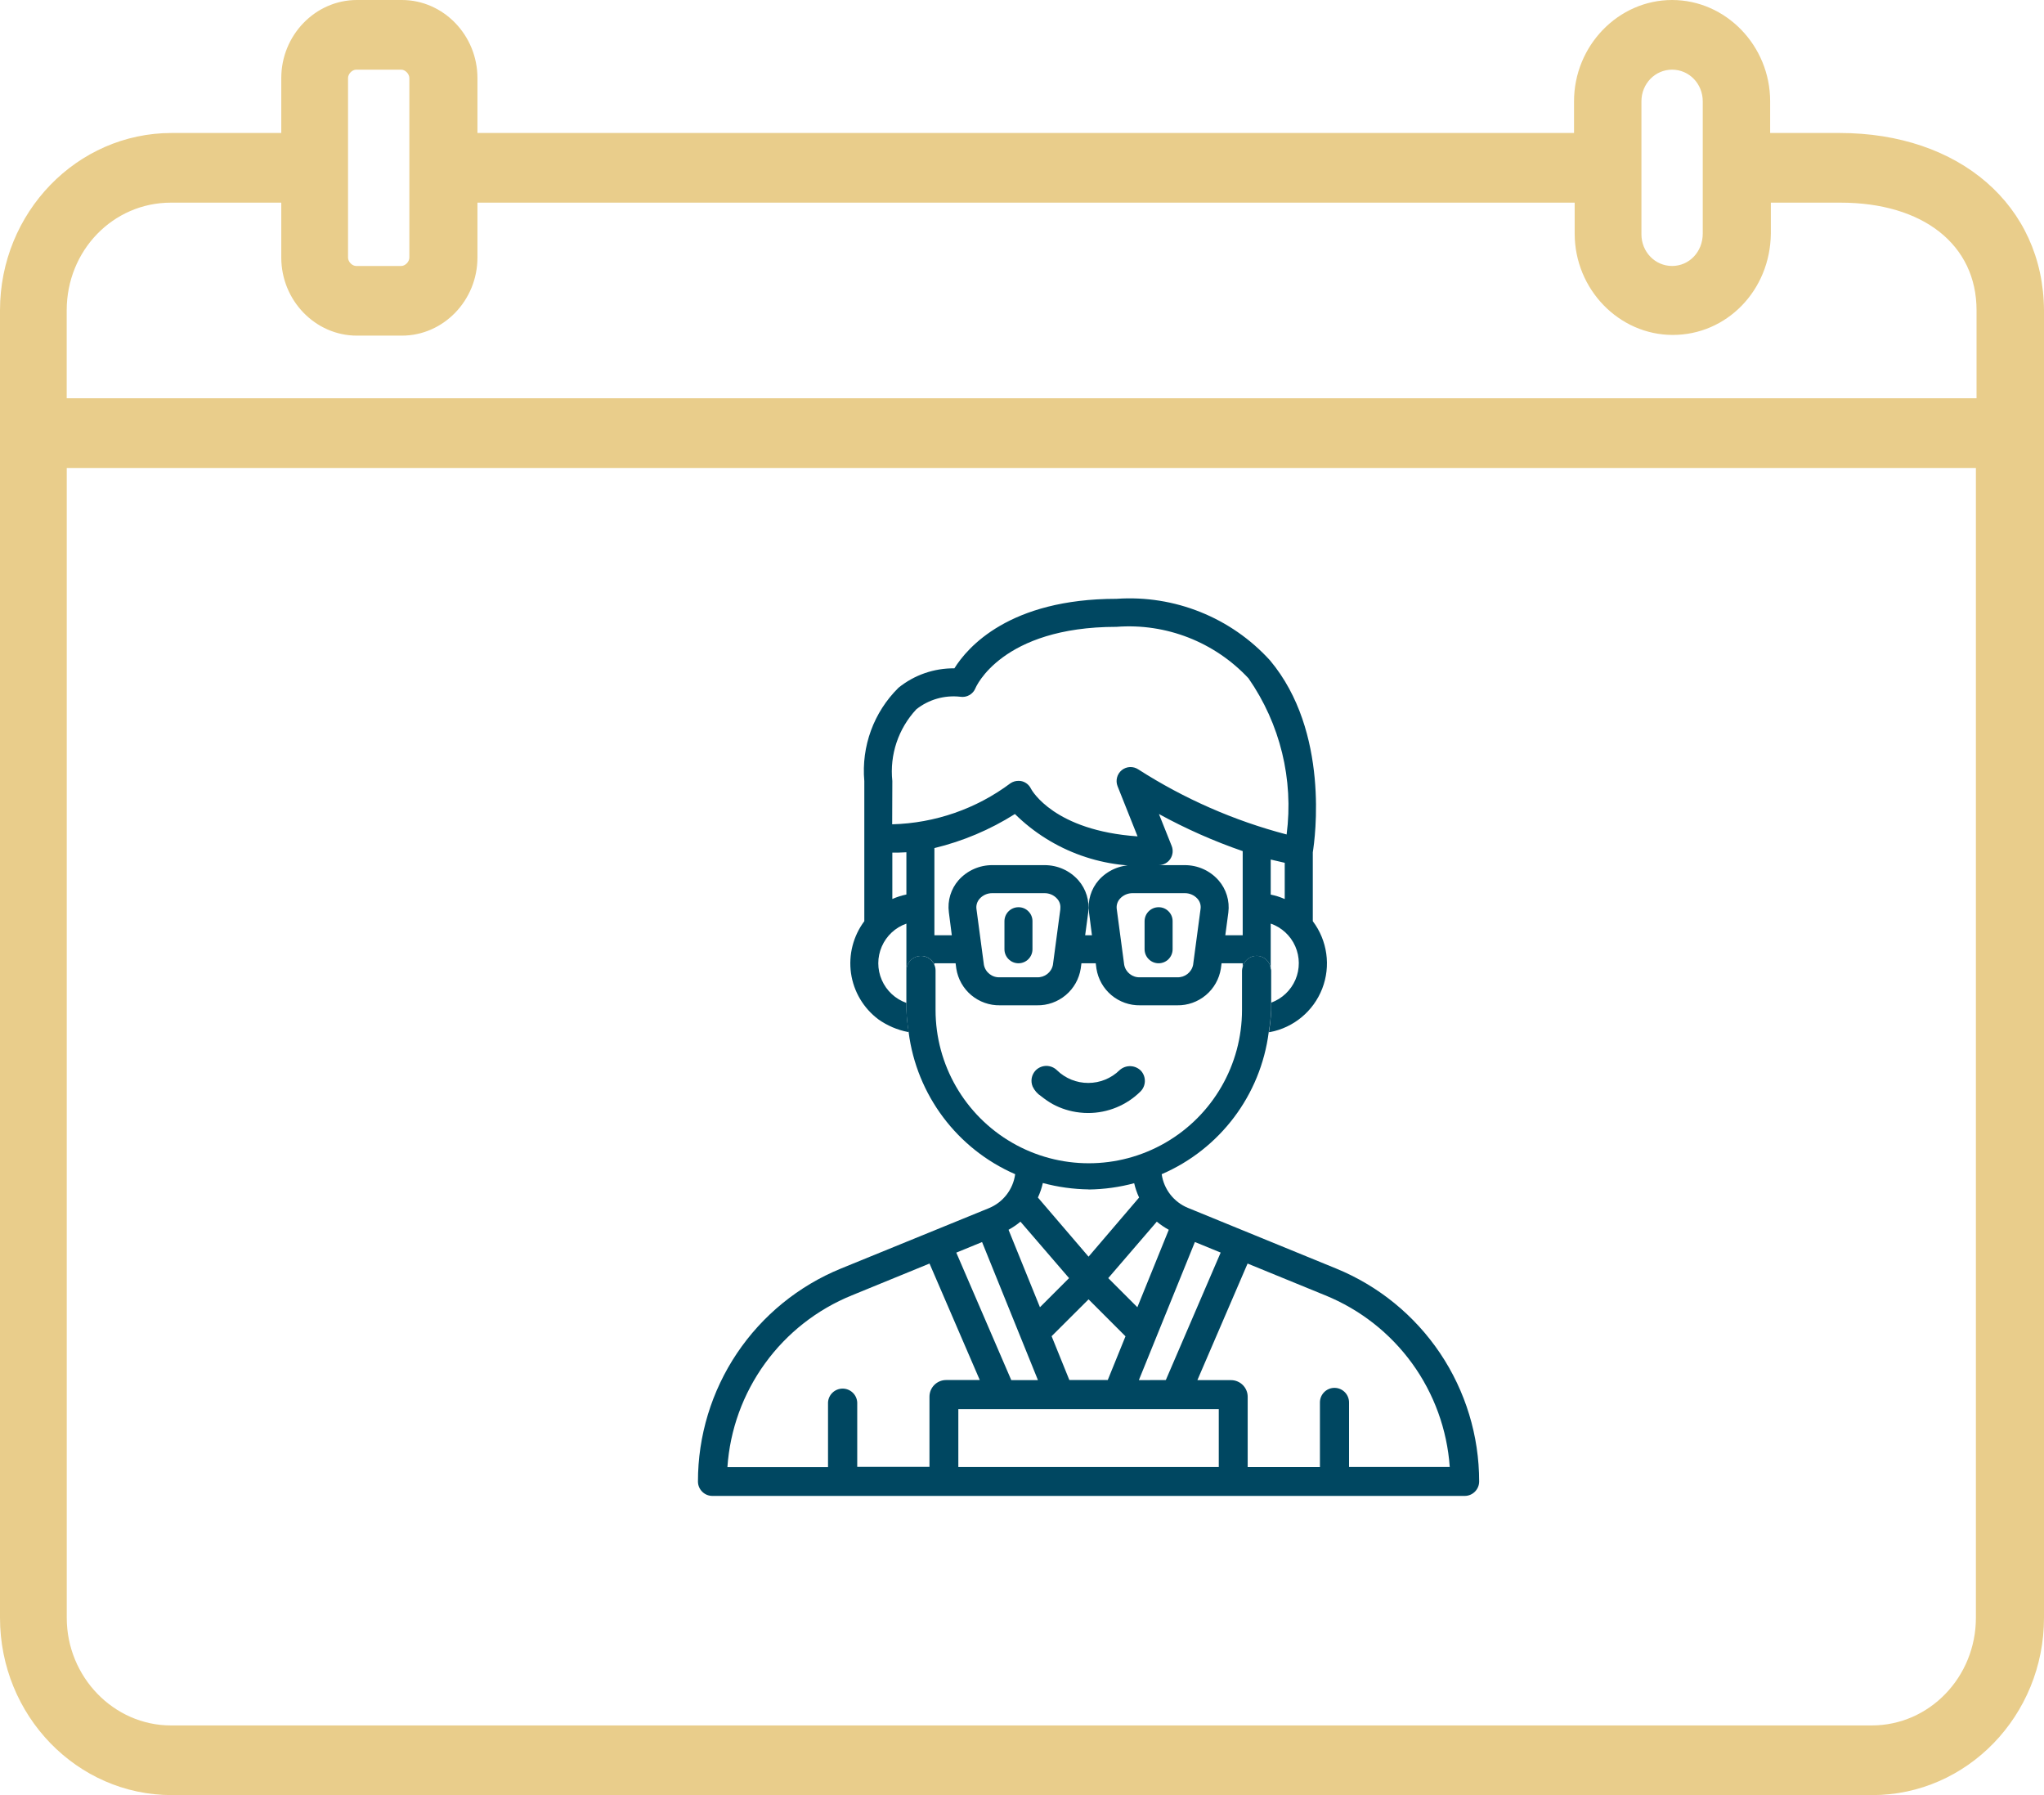 <svg width="41" height="36" viewBox="0 0 41 36" fill="none" xmlns="http://www.w3.org/2000/svg">
<path d="M36.901 2.667H35.507V2.032C35.507 0.917 34.619 3.74065e-05 33.54 3.74065e-05C32.461 3.74065e-05 31.573 0.917 31.573 2.032V2.667H9.577V1.566C9.577 0.706 8.894 0 8.061 0H7.159C6.325 0 5.642 0.706 5.642 1.566V2.667H3.443C1.544 2.667 0 4.262 0 6.223V32.444C0 34.405 1.544 36 3.443 36H37.557C39.456 36 41 34.405 41 32.444V6.223C40.986 4.121 39.306 2.667 36.901 2.667H36.901ZM32.925 2.032C32.925 1.679 33.199 1.397 33.54 1.397C33.882 1.397 34.155 1.679 34.155 2.032V4.685C34.155 5.052 33.882 5.334 33.54 5.334C33.199 5.334 32.925 5.052 32.925 4.699V2.032ZM6.981 1.566C6.981 1.482 7.063 1.397 7.145 1.397H8.047C8.129 1.397 8.211 1.482 8.211 1.566V5.165C8.211 5.25 8.129 5.334 8.047 5.334H7.145C7.063 5.334 6.981 5.25 6.981 5.165V1.566ZM3.429 4.064H5.642V5.165C5.642 6.026 6.325 6.731 7.159 6.731H8.061C8.894 6.731 9.577 6.026 9.577 5.165V4.064H31.586V4.685C31.586 5.8 32.474 6.717 33.554 6.717C34.633 6.717 35.508 5.828 35.521 4.685V4.064H36.915C38.581 4.064 39.647 4.911 39.647 6.223V7.987H1.338V6.223C1.338 5.024 2.267 4.064 3.428 4.064H3.429ZM37.543 34.603H3.429C2.281 34.603 1.339 33.629 1.339 32.444V9.385H39.634V32.444C39.634 33.63 38.705 34.603 37.544 34.603H37.543Z" fill="#E9CD8B"/>
<path d="M26.804 25.441L23.827 24.223V24.223C23.545 24.107 23.345 23.85 23.302 23.548C24.471 23.044 25.287 21.962 25.449 20.7C25.475 20.553 25.491 20.404 25.498 20.255V19.463C25.497 19.448 25.494 19.434 25.489 19.421C25.473 19.283 25.36 19.176 25.221 19.169C25.082 19.162 24.958 19.256 24.927 19.391C24.919 19.415 24.915 19.439 24.913 19.463V20.255C24.913 21.353 24.327 22.368 23.376 22.917C22.425 23.466 21.254 23.466 20.303 22.917C19.352 22.368 18.766 21.353 18.766 20.255V19.463C18.766 19.423 18.758 19.384 18.741 19.347C18.686 19.22 18.55 19.149 18.414 19.177C18.278 19.205 18.181 19.324 18.181 19.463V20.255C18.186 20.404 18.202 20.552 18.226 20.7C18.387 21.959 19.199 23.041 20.363 23.548C20.322 23.852 20.122 24.111 19.839 24.228L16.866 25.441C16.018 25.788 15.293 26.379 14.782 27.14C14.272 27.901 13.999 28.797 14 29.714C14.002 29.872 14.131 30 14.29 30H29.38C29.54 30 29.67 29.87 29.67 29.71C29.67 28.794 29.397 27.899 28.887 27.139C28.376 26.379 27.651 25.788 26.804 25.441L26.804 25.441ZM24.447 29.42L19.223 29.42V28.259H24.447V29.42ZM20.469 24.5L21.444 25.632L20.86 26.216L20.23 24.663L20.23 24.663C20.315 24.616 20.395 24.562 20.469 24.5L20.469 24.5ZM22.576 26.799L22.22 27.676H21.45L21.094 26.797L21.835 26.058L22.576 26.799ZM23.444 24.663L22.814 26.216L22.23 25.632L23.204 24.5L23.204 24.5C23.279 24.562 23.359 24.616 23.444 24.663L23.444 24.663ZM20.82 27.678L20.285 27.678L19.182 25.121L19.699 24.909L20.82 27.678ZM22.844 27.678L23.968 24.908L24.485 25.12L23.385 27.676L22.844 27.678ZM21.838 23.855L21.838 23.855C22.146 23.851 22.453 23.809 22.75 23.729C22.773 23.828 22.806 23.924 22.849 24.016L21.835 25.202L20.819 24.016C20.862 23.923 20.896 23.825 20.918 23.725C21.219 23.806 21.529 23.849 21.84 23.853L21.838 23.855ZM17.086 25.978L18.645 25.34L19.653 27.676H18.978C18.793 27.676 18.644 27.826 18.644 28.01V29.417H17.195V28.126C17.187 27.97 17.058 27.848 16.902 27.848C16.746 27.848 16.617 27.97 16.609 28.126V29.423H14.591C14.642 28.672 14.904 27.952 15.345 27.343C15.786 26.734 16.389 26.261 17.086 25.978L17.086 25.978ZM27.06 29.419V28.126C27.06 27.964 26.929 27.833 26.768 27.833C26.607 27.833 26.476 27.964 26.476 28.126V29.422H25.027V28.012C25.027 27.828 24.877 27.678 24.692 27.678H24.018L25.025 25.34L26.584 25.978C27.28 26.261 27.883 26.733 28.325 27.342C28.766 27.95 29.027 28.67 29.08 29.419H27.06Z" fill="#004761"/>
<path d="M18.182 19.462C18.182 19.324 18.28 19.205 18.416 19.177C18.551 19.149 18.688 19.22 18.743 19.347V19.318H19.168L19.182 19.425C19.215 19.633 19.321 19.822 19.482 19.957C19.643 20.092 19.848 20.165 20.058 20.161H20.801C21.012 20.165 21.216 20.092 21.377 19.957C21.538 19.822 21.645 19.633 21.678 19.425L21.692 19.318H21.979L21.993 19.425C22.026 19.633 22.132 19.822 22.293 19.957C22.454 20.092 22.659 20.165 22.869 20.161H23.612C23.823 20.165 24.027 20.092 24.188 19.957C24.349 19.822 24.456 19.633 24.489 19.425L24.503 19.318H24.927V19.393C24.958 19.257 25.082 19.163 25.221 19.17C25.36 19.177 25.473 19.284 25.489 19.422V18.522C25.709 18.599 25.887 18.764 25.981 18.977C26.075 19.191 26.076 19.433 25.985 19.647C25.893 19.861 25.717 20.028 25.498 20.108V20.255C25.493 20.404 25.477 20.552 25.453 20.699H25.471C25.948 20.61 26.346 20.28 26.522 19.827C26.698 19.374 26.626 18.862 26.333 18.474V17.092C26.377 16.821 26.675 14.675 25.475 13.244C24.692 12.383 23.558 11.929 22.397 12.009C20.243 12.009 19.405 12.984 19.144 13.403C18.736 13.399 18.34 13.536 18.023 13.792C17.526 14.282 17.275 14.968 17.337 15.664V18.474C17.114 18.773 17.018 19.148 17.07 19.517C17.123 19.886 17.32 20.218 17.618 20.442C17.796 20.568 17.997 20.654 18.21 20.696H18.228C18.203 20.55 18.188 20.403 18.182 20.255L18.182 19.462ZM21.27 18.226L21.12 19.351C21.09 19.501 20.954 19.606 20.801 19.599H20.058C19.904 19.608 19.766 19.502 19.736 19.35L19.586 18.226C19.577 18.152 19.601 18.078 19.651 18.023C19.715 17.951 19.808 17.911 19.905 17.912H20.95H20.95C21.047 17.911 21.14 17.951 21.204 18.023C21.255 18.078 21.278 18.152 21.268 18.226L21.27 18.226ZM24.082 18.226L23.932 19.351C23.901 19.501 23.765 19.606 23.612 19.599H22.869C22.716 19.607 22.58 19.501 22.55 19.35L22.4 18.226C22.391 18.152 22.415 18.078 22.465 18.023C22.53 17.951 22.623 17.911 22.72 17.912H23.764H23.764C23.861 17.911 23.954 17.951 24.019 18.023C24.069 18.078 24.092 18.152 24.082 18.226L24.082 18.226ZM24.927 18.756H24.578L24.639 18.3C24.669 18.067 24.597 17.831 24.442 17.654C24.27 17.459 24.023 17.349 23.763 17.35H22.719C22.46 17.348 22.213 17.457 22.04 17.65C21.885 17.827 21.813 18.062 21.844 18.296L21.903 18.756H21.767L21.828 18.3C21.858 18.067 21.786 17.831 21.631 17.654C21.459 17.459 21.212 17.349 20.952 17.35H19.908C19.649 17.348 19.402 17.457 19.229 17.65C19.074 17.827 19.002 18.062 19.033 18.296L19.092 18.756H18.743V17.008C19.315 16.87 19.861 16.639 20.358 16.325C21.12 17.076 22.175 17.451 23.241 17.35C23.334 17.35 23.422 17.304 23.474 17.227C23.526 17.149 23.537 17.051 23.502 16.964L23.247 16.325V16.325C23.785 16.62 24.347 16.869 24.927 17.069L24.927 18.756ZM25.77 18.03C25.68 17.99 25.586 17.96 25.489 17.941V17.238C25.583 17.261 25.677 17.283 25.77 17.303V18.03ZM17.899 15.663C17.843 15.136 18.02 14.611 18.381 14.224C18.63 14.028 18.946 13.937 19.261 13.973C19.391 13.994 19.518 13.922 19.567 13.8C19.571 13.788 20.085 12.571 22.397 12.571C23.39 12.495 24.363 12.875 25.043 13.603C25.678 14.516 25.951 15.632 25.808 16.735C24.754 16.459 23.75 16.018 22.833 15.43C22.731 15.362 22.597 15.368 22.501 15.445C22.406 15.523 22.372 15.653 22.417 15.767L22.818 16.773C21.146 16.657 20.698 15.852 20.68 15.818C20.645 15.744 20.58 15.69 20.501 15.668C20.477 15.662 20.452 15.659 20.426 15.66C20.371 15.66 20.317 15.676 20.27 15.707C19.584 16.221 18.754 16.509 17.896 16.531L17.899 15.663ZM18.181 20.113C17.96 20.035 17.781 19.869 17.688 19.654C17.594 19.44 17.594 19.196 17.688 18.981C17.781 18.767 17.96 18.6 18.181 18.523V20.113ZM18.181 17.939C18.084 17.959 17.99 17.989 17.899 18.029V17.099C17.98 17.099 18.075 17.099 18.181 17.092V17.939Z" fill="#004761"/>
<path d="M23.24 18.194C23.085 18.194 22.959 18.319 22.959 18.475V19.037C22.959 19.192 23.085 19.318 23.24 19.318C23.396 19.318 23.521 19.192 23.521 19.037V18.475C23.522 18.4 23.492 18.328 23.439 18.276C23.387 18.223 23.315 18.193 23.24 18.194Z" fill="#004761"/>
<path d="M20.429 18.194C20.274 18.194 20.148 18.319 20.148 18.475V19.037C20.148 19.192 20.274 19.318 20.429 19.318C20.585 19.318 20.71 19.192 20.71 19.037V18.475C20.711 18.4 20.681 18.328 20.628 18.276C20.576 18.223 20.504 18.193 20.429 18.194Z" fill="#004761"/>
<path d="M22.456 21.463C22.288 21.627 22.063 21.718 21.828 21.718C21.594 21.718 21.369 21.627 21.201 21.463C21.144 21.407 21.067 21.376 20.987 21.376C20.907 21.377 20.831 21.409 20.775 21.465C20.691 21.552 20.667 21.68 20.714 21.791C20.751 21.869 20.809 21.936 20.882 21.983C20.954 22.041 21.031 22.094 21.111 22.14C21.28 22.232 21.465 22.29 21.656 22.311C21.713 22.318 21.77 22.321 21.827 22.321C22.22 22.321 22.598 22.166 22.877 21.889C22.989 21.777 22.994 21.596 22.889 21.477C22.773 21.355 22.58 21.349 22.456 21.463Z" fill="#004761"/>
</svg>
